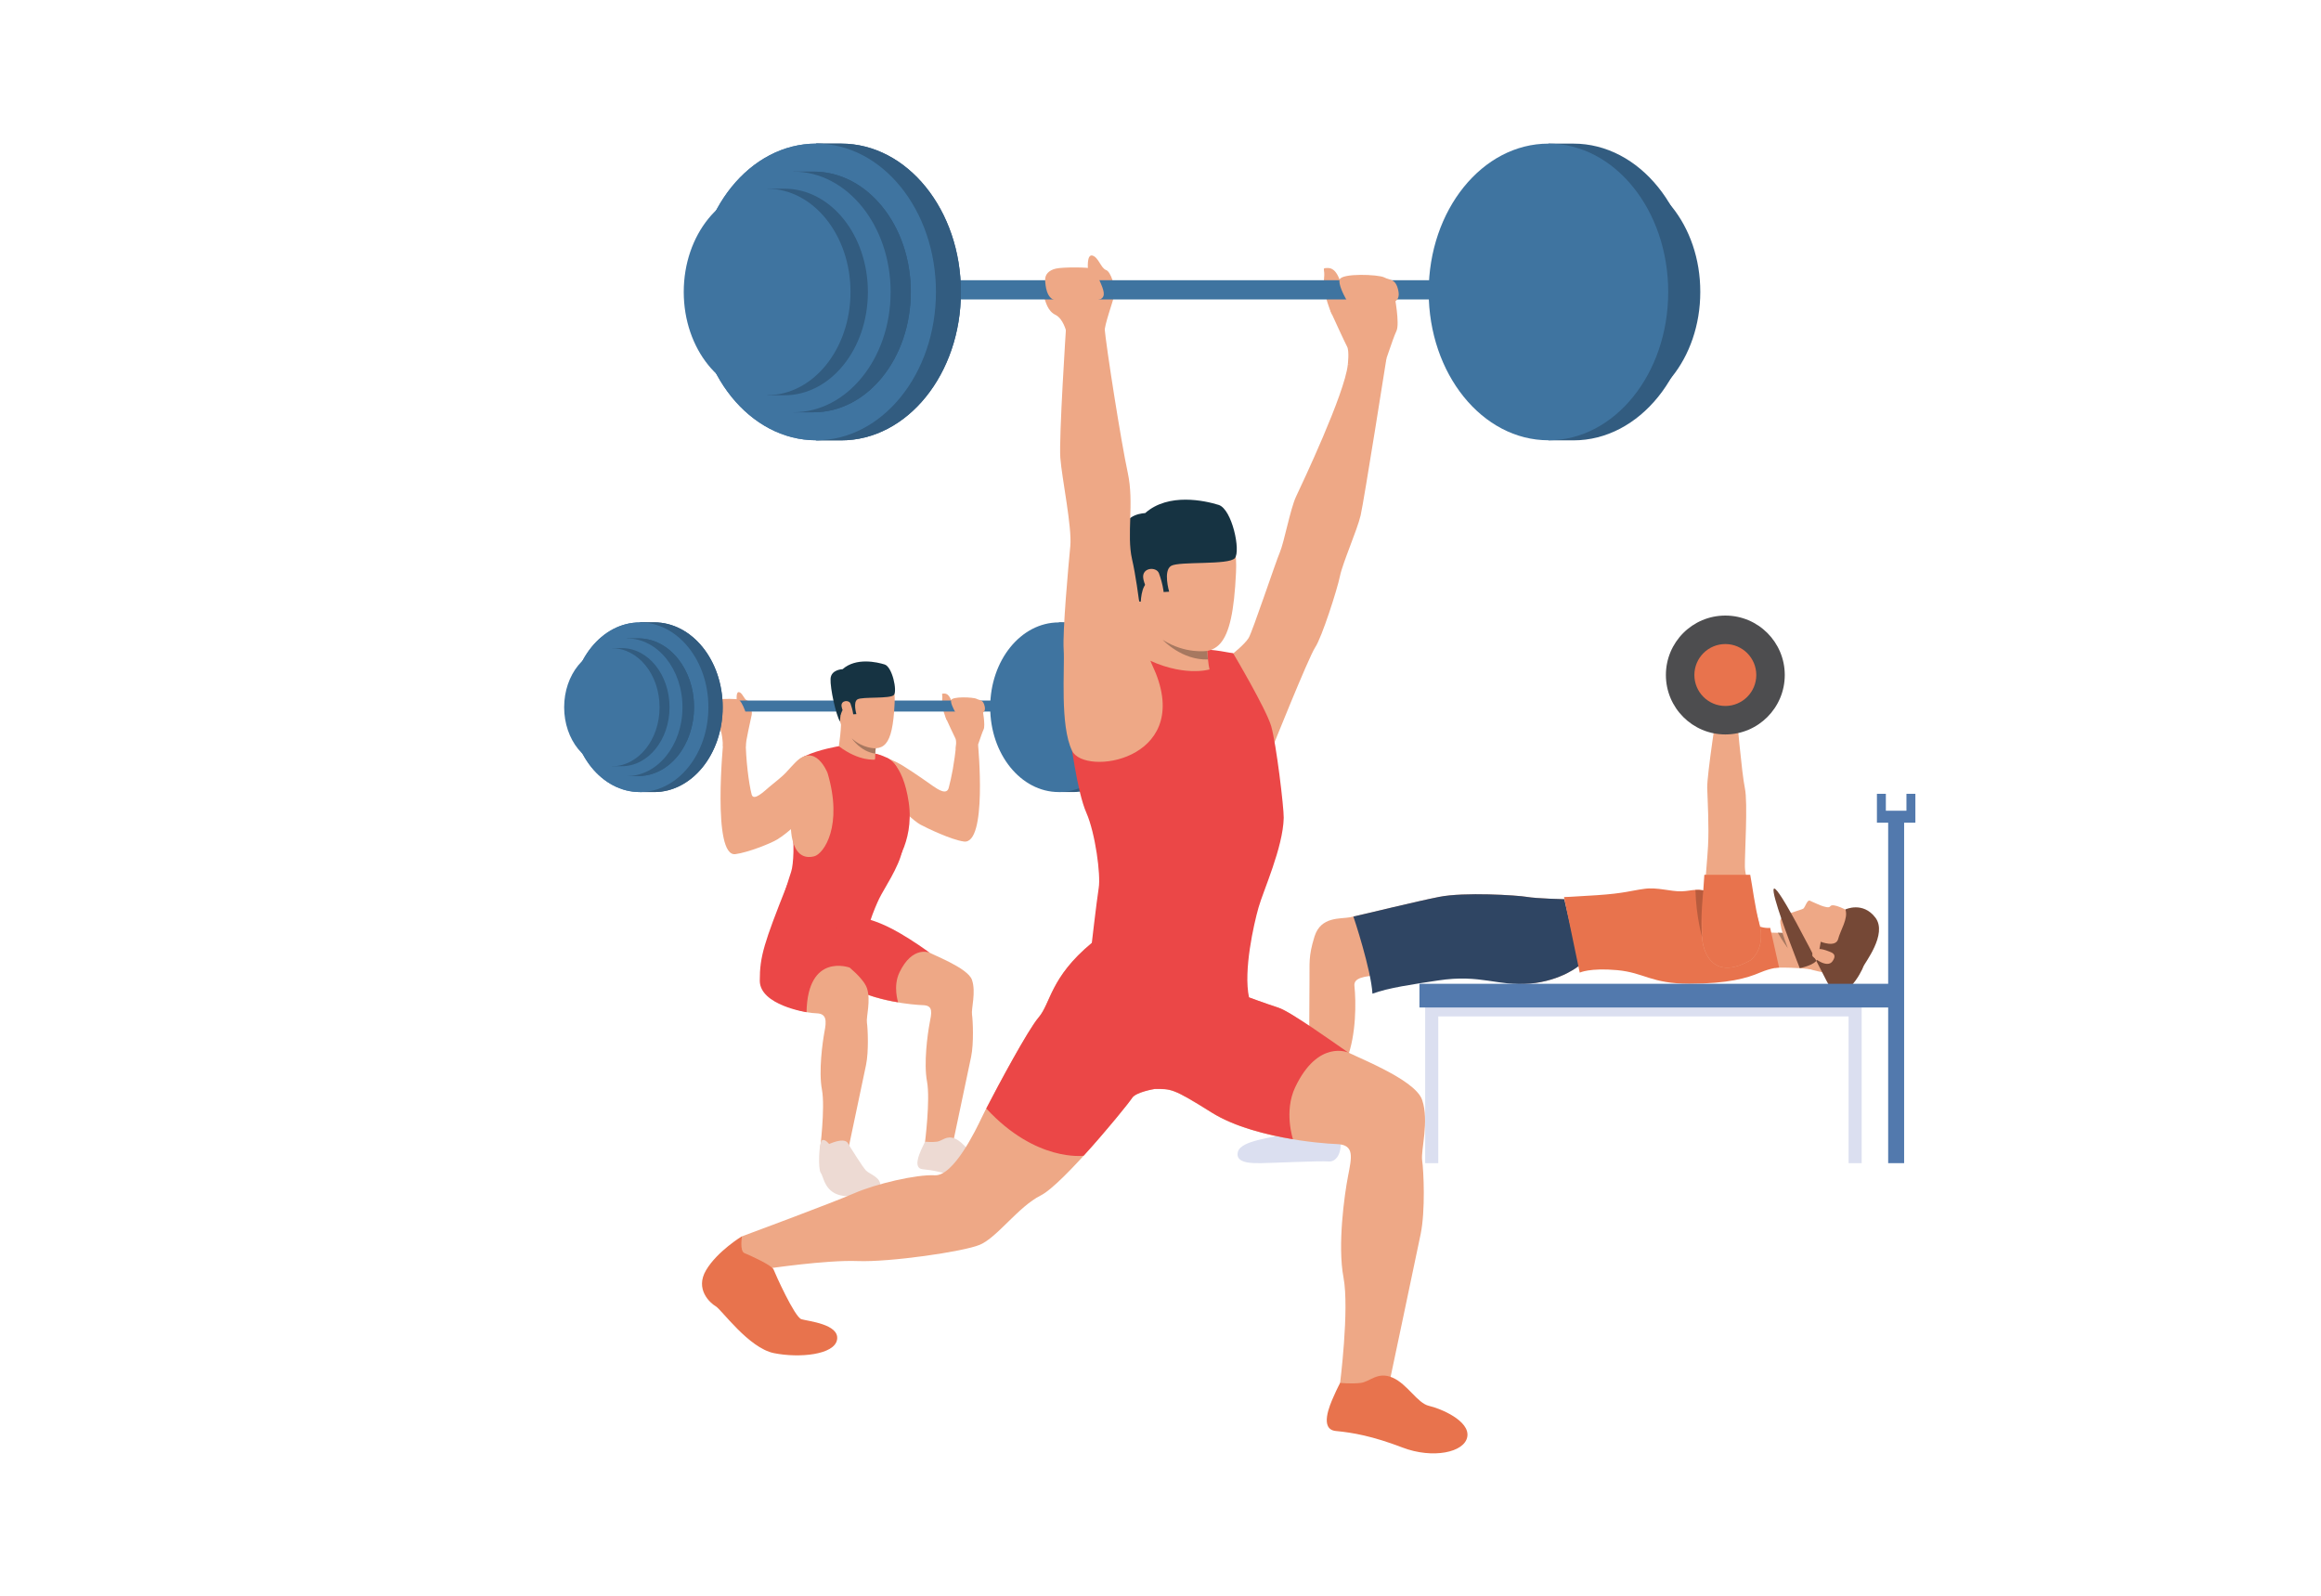 <?xml version="1.0" encoding="utf-8"?>
<!-- Generator: Adobe Illustrator 16.0.0, SVG Export Plug-In . SVG Version: 6.00 Build 0)  -->
<!DOCTYPE svg PUBLIC "-//W3C//DTD SVG 1.1//EN" "http://www.w3.org/Graphics/SVG/1.1/DTD/svg11.dtd">
<svg version="1.1" id="Layer_1" xmlns="http://www.w3.org/2000/svg" xmlns:xlink="http://www.w3.org/1999/xlink" x="0px" y="0px"
	 width="2909.1px" height="2000px" viewBox="0 0 2909.1 2000" style="enable-background:new 0 0 2909.1 2000;" xml:space="preserve"
	>
<style type="text/css">
<![CDATA[
	.st0{display:none;fill:#FFFFFF;}
	.st1{fill:#163342;}
	.st2{fill:#4D4D4F;}
	.st3{fill:#E8734D;}
	.st4{fill:#EB4747;}
	.st5{fill:#B85B3D;}
	.st6{fill:#EDDAD3;}
	.st7{fill:#EEA886;}
	.st8{fill:#5279AD;}
	.st9{fill:#2F4563;}
	.st10{fill:#325C80;}
	.st11{fill:#3F74A0;}
	.st12{fill:#754836;}
	.st13{fill:#A77860;}
	.st14{fill:#DBDFF0;}
]]>
</style>
<rect x="0" class="st0" width="2909.1" height="2000"/>
<g>
	<g>
		<polygon class="st14" points="1786.3,1253.8 1786.3,1273.9 1786.3,1457.8 1802.7,1457.8 1802.7,1273.9 2317,1273.9 2317,1457.8 
			2333.4,1457.8 2333.4,1273.9 2333.4,1253.8 		"/>
		<path class="st7" d="M1960.7,1127c0,0-34.6-0.8-46.8-2.9c-12.2-2.1-78.7-6.3-110.1,0c-31.5,6.3-99.3,23.1-111.5,25.5
			c-12.2,2.4-36.7-1.4-44.7,24.1s-5.9,34.3-6.3,53.8c-0.3,19.6,0,165-3.1,178.6c0,0,21.3,9.1,37.4,0c0,0,0.7-48.6,12.6-79
			c11.9-30.4,11.5-72,9.4-91.6s51.7-9.8,104.9-17.8c53.1-8,74.8,18.5,115,15c40.2-3.5,62.6-23.1,62.6-23.1L1960.7,1127z"/>
		<path class="st9" d="M1980,1209.7c0,0-22.4,19.6-62.6,23.1c-40.2,3.5-61.5-12.1-114.7-4c-32.3,4.9-62.9,9.3-82.5,16.6
			c-1.7-30.2-23.5-95.8-23.9-96.7c19-4.2,78.5-18.9,107.4-24.6c31.5-6.3,97.9-2.1,110.1,0c12.2,2.1,46.8,2.9,46.8,2.9L1980,1209.7z"
			/>
		<path class="st14" d="M1638.3,1404.8c0,0-13.9,10.2-27.9,15.9c-14,5.8-55.1,8-58.9,23.1c-3.8,15,19.9,14,29,14
			c9.1,0,75-3.1,84.8-2.1c9.8,1,22.4-12.4,10.1-49.5c0,0-12.9,1-19.1-1.4C1650.3,1402.4,1643,1401.6,1638.3,1404.8z"/>
		<g>
			<path class="st7" d="M2317.1,1142.2c0,0-19.9-11.5-23.2-6.2c-2.7,4.4-22.3-5.9-25.5-7.2c-3.2-1.4-5.8,7.9-8,9.9
				c-2.1,1.9-28,7.1-29,14.8c-1,7.7,10.1,42.8,19.7,52.6c9.6,9.8,53.8,18.8,72.8,13C2342.7,1213.3,2351.9,1162.5,2317.1,1142.2z"/>
		</g>
		<g>
			<path class="st7" d="M2289.7,1217.8c-33.6-6.5-64.8-4.9-64.8-4.9s-23.3-48.6-14.5-45.3c4.7,1.7,8.3,1,17.3,1.5c0.2,0,0.4,0,0.6,0
				c2.1,0.1,4,0.2,5.8,0.2h0c0.9,0,1.7,0.1,2.5,0.1c3.3,0.1,5.5,0.1,5.5,0.1S2323.3,1224.2,2289.7,1217.8z"/>
		</g>
		<g>
			<path class="st12" d="M2313,1139.8c0,0,21.9-10.4,37.6,10.3c15.6,20.7-13.9,57.2-15.1,61.4c-1.2,4.2-26.6,56.6-46.2,17.7
				c-126.4-250.4-33.5-15.8-33.5-15.8s19.9-3.9,21.9-11.4c2.2-8.2,4.4-21.7,4.4-21.7s18.8,7.7,21.8-3.4
				C2306.7,1165.8,2316.9,1151.2,2313,1139.8z"/>
		</g>
		<g>
			<path class="st7" d="M2292.5,1192.5c2.6,1.1,11,3,4.2,12.4c-6.8,9.4-24.8-5.2-25.1-6.9
				C2271.4,1196.3,2270.8,1183.6,2292.5,1192.5z"/>
		</g>
		<path class="st3" d="M2229.9,1212.7c0,0-8.7-0.2-24.3,6.4c-15.6,6.7-39.8,13.8-88,13.8c-48.2,0-56.4-13.8-90.6-17
			c-34.3-3.1-47,3.1-47,3.1l-19.7-94.7c0,0,5.8,0,40.7-2.3c35-2.3,43.3-5.8,60-8c16.6-2.3,32.5,3.5,46.7,3.1
			c7.1-0.2,11.5-1.5,17.4-1.8c2.8-0.2,6-0.1,9.9,0.5c4.2,0.6,9.2,1.7,15.7,3.6c25.3,7.5,41.1,33.6,49.6,39.2
			c8.6,5.6,18.4,4.3,18.4,4.3L2229.9,1212.7z"/>
		<path class="st7" d="M2193.9,1203.6c0,0,19.4-13.6,11.5-44.6c-7.9-30.9-18.1-57.9-18.4-72.9c-0.3-14.9,3.9-80,0-98.3
			c-3.9-18.4-10.5-93.3-11.3-103.3l-22.5-1.8c0,0-13.9,88.6-13.4,104.9c0.5,16.3,2.4,48.8,1,73.2c-1.3,24.4-8.9,99.1-7.3,116.4
			C2135.2,1194.4,2147.8,1229.6,2193.9,1203.6z"/>
		<path class="st3" d="M2193.9,1203.6c-46.1,26-58.7-9.2-60.3-26.5c-1.1-11.7,0.1-49.7,2.6-80.7h57.5c3,15.6,5.4,37.8,11.7,62.6
			C2213.3,1190,2193.9,1203.6,2193.9,1203.6z"/>
		<circle class="st2" cx="2162.5" cy="846" r="74.5"/>
		<circle class="st3" cx="2162.5" cy="846" r="38.8"/>
		<rect x="1779.1" y="1233" class="st8" width="597.5" height="29.7"/>
		<polygon class="st8" points="2400.7,994.9 2389.5,994.9 2389.5,1016.1 2363.7,1016.1 2363.7,994.9 2352.5,994.9 2352.5,1031.1 
			2366.6,1031.1 2366.6,1457.8 2386.6,1457.8 2386.6,1031.1 2400.7,1031.1 		"/>
		<path class="st13" d="M2240.8,1188.4c-0.4-0.6-7.2-9.8-12.5-19.4c2.1,0.1,4,0.2,5.8,0.2h0
			C2234.1,1169.3,2239.3,1184.9,2240.8,1188.4z"/>
		<path class="st5" d="M2133.5,1174.8c0,0-7.5-24.8-8.5-59.3c2.8-0.2,6-0.1,9.9,0.5C2134.9,1115.9,2130.7,1154.6,2133.5,1174.8z"/>
	</g>
	<g>
		<path class="st10" d="M1366.3,800.1h-14.5c0.3,0.6,0.6,1.1,0.9,1.6c-31.9,7.8-56,42.7-56,84.6c0,41.8,24,76.7,55.9,84.6
			c-0.5,1-0.8,1.7-0.8,1.7h14.5c38.5,0,69.6-38.6,69.6-86.3C1435.9,838.7,1404.8,800.1,1366.3,800.1z"/>
		<ellipse class="st11" cx="1351.8" cy="886.4" rx="69.6" ry="86.3"/>
		<path class="st10" d="M1344.9,780H1327c0.4,0.7,0.8,1.4,1.2,2c-39.4,9.7-69.1,52.7-69.1,104.3c0,51.6,29.6,94.5,68.9,104.3
			c-0.6,1.2-1,2.1-1,2.1h17.9c47.4,0,85.9-47.6,85.9-106.3C1430.7,827.6,1392.3,780,1344.9,780z"/>
		<ellipse class="st11" cx="1327" cy="886.4" rx="85.9" ry="106.3"/>
		<path class="st7" d="M1198,938.5c0,0,1.2-9.9-0.5-13c-1.7-3.1-10.3-22-11.9-25.5c-1.1-2.3,1.6-23.7,9.2-23.3
			c7.6,0.4,36.6,11.7,36.6,11.7s4,20.7,1.4,25.9c-2.6,5.2-10.2,29.6-10,27.4C1223,939.6,1198,938.5,1198,938.5z"/>
		<path class="st7" d="M1186.6,902.3c0,0-6.9-14.3-5.6-26.1c0.6-5.8-1.4-6.8,1.1-6.9c2.5-0.1,8.7-1.4,12,15.7
			c3.3,17.1,11.3,18.6,11.3,18.6L1186.6,902.3z"/>
		<path class="st7" d="M923.4,877.8c0,0-1.2-11.5,3.1-10.3c4.3,1.2,6.1,9.1,9.8,10.3c3.6,1.3,6.9,12.8,5.9,17.9
			c-1,5.1-8,35.4-7.5,39.7c0.5,4.3-28.6,0-28.6,0s-0.5-22.6-6.2-25.4s-7-9.3-8.4-13.8l37.4-0.8L923.4,877.8z"/>
		<rect x="900.8" y="878" class="st11" width="405.7" height="13.8"/>
		<path class="st7" d="M1197,891.9c1,1.9,2.9,3.1,5,3.3c3.4,0.3,9.2,0.6,16.1,0.4c11.3-0.3,18-1.5,16.1-10.3
			c-1.9-8.8-6-7.2-10.1-9.4c-4-2.2-30.9-3.3-32,1.7C1191.3,880.9,1194.8,887.9,1197,891.9z"/>
		<path class="st7" d="M925.8,876.8c0,0,2.7,1.5,5.8,8.5c3.2,7.1,4.5,11.3,0.9,13.3c-3.6,2-24.4,1.9-31.8,1s-7.8-11.1-8.1-13.8
			c-0.5-4.9,2.6-7.9,7.8-9.1C905.7,875.6,923.6,875.7,925.8,876.8z"/>
		<path class="st7" d="M1131.5,959.6c-21.9-13.4-54.2-20.5-54.2-20.5s39.3,59.6,44.8,66.2c5.5,6.6,23.1,23.7,31.7,28.3
			s38.5,18.9,54.3,21.1c29.7,4,17.8-121.1,17.8-121.1l-27.4-1.5c-2.3,24.8-5.9,42-9.4,55.3c-2.4,9.3-13.1,2.3-19.5-2.1
			C1169.5,985.2,1145.6,968.2,1131.5,959.6z"/>
		<path class="st7" d="M1091,1155.3c0,0,8.4,6,19,9.5c10.6,3.5,40,20.8,49.1,26.3c9.1,5.4,54,21.7,59.2,37.1c5.2,15.4-1.1,36,0,43.3
			c1.1,7.4,2.4,36-1.1,52.9c-3.5,16.9-23,109.2-23,109.2s-11.7,2.8-34.9-1.3c0,0,6.9-54,2.6-76.9c-4.3-23,0.7-59.2,3.2-72.6
			c2.6-13.4,4.9-22.5-7.9-23c-12.9-0.4-61.4-4.8-89.8-22.5c-28.4-17.8-29-16.9-41.2-16.9c-12.1,0-42.3-95.3-42.3-95.3
			S1059.8,1128.4,1091,1155.3z"/>
		<path class="st4" d="M1165.4,1194.1L1165.4,1194.1c0,0-21.6-9.7-38.1,24.8c-8.3,17.4-1.6,37.3-1.6,37.3
			c-19-3.2-41.9-8.9-58.2-19.1c-28.4-17.8-29-16.9-41.2-16.9c-12.1,0-44.6-96.3-44.6-96.3s78.1,2.1,109.3,29
			C1105.9,1157.4,1126.7,1166.4,1165.4,1194.1z"/>
		<path class="st7" d="M1081.3,842.8c0,0,42.6-17.2,40,38.5c-2.6,55.7-13.5,61.6-41.1,53.8c-27.6-7.8-29.5-41.5-33.1-58.4
			C1043.5,859.8,1067.5,845.2,1081.3,842.8z"/>
		<path class="st1" d="M1052.9,904.4c0,0-0.1-14.9,6.1-16.3c6.2-1.4,9.4,7.2,9.4,7.2l5-0.3c0,0-4.5-15.1,1.4-18.5
			c5.9-3.5,41.2-0.4,45.6-5.5c4.4-5.1-2-35.2-11.6-38.2c-9.6-3-35.9-9-52.7,5.9c0,0-14.5,0.3-15.1,12.1
			C1040.4,862.7,1047.8,896.3,1052.9,904.4z"/>
		<path class="st7" d="M1066,881.8c-1.9-4.9-12.3-4.3-11.2,3.5c1.1,7.8,9.7,19.8,13.2,17.5C1071.4,900.6,1068.5,888.6,1066,881.8z"
			/>
		<path class="st4" d="M1118,958.4c0,0,11.3-1.9,15.4,41.3c1.2,13-1.1,59-2.5,66.2c-4.1,20.8-23.6,49.1-28.9,60.3
			c-5.4,11.2-18.6,42.5-17.8,62.2c0,0-86.1-27.2-105.9-52.4c0,0,10.2-34.5,13.3-43.4c3.1-8.9,4.4-39,0.6-54.7
			c-3.9-15.6-2.3-48-1.6-67.3c0.3-7.1,7.7-18.1,18.2-23c17.9-8.4,42.7-12.4,42.7-12.4L1118,958.4z"/>
		<path class="st7" d="M1096.8,952c0,0-20.1,2.6-45.4-16.8c0,0,3.9-25,2.5-37.8c-1.5-12.8,44.1,36.7,44.1,36.7s-0.2,1.9-0.5,4.6
			c-0.2,1.8-0.4,4-0.5,6.1C1096.7,947.5,1096.7,950.2,1096.8,952z"/>
		<path class="st6" d="M1159.5,1430.9c0,0,8.2,0.9,14.9,0c6.6-0.9,12-8.4,22.7-3.8c10.7,4.6,17.8,18.3,26.1,20.2
			c8.4,1.9,29.3,10.7,27.4,22.1c-1.9,11.4-25,16-46.5,7.8c-21.5-8.2-35.7-10.7-47.7-11.8c-12-1.2-4.3-18.6-1.7-24.6
			C1157.3,1435,1159.5,1430.9,1159.5,1430.9z"/>
		<path class="st7" d="M1016.4,1151.3c0,0-11,19.3-0.4,22.7c10.6,3.5,15.2,15,24.3,20.4c9.1,5.4,41.1,28.6,46.3,44
			c5.2,15.4-1.1,36,0,43.3c1.1,7.4,2.4,36-1.1,52.9c-3.5,16.9-23,109.2-23,109.2s-11.7,2.8-34.9-1.3c0,0,6.9-54,2.6-76.9
			s0.7-59.2,3.2-72.6c2.6-13.4,2.9-22.6-9.9-23c-12.9-0.4-40.7-5.6-64.1-26.7c-12.3-11.1,4.1-60,7.3-71.2
			c3.4-11.6,18.1-55.1,18.1-55.1S985.2,1124.5,1016.4,1151.3z"/>
		<path class="st13" d="M1097,944.5c-18.3-2.5-29.2-18.7-29.5-19.2c14.1,13.1,30.1,12.6,30.1,12.6
			C1097.3,939.7,1097.1,942.4,1097,944.5z"/>
		<path class="st6" d="M1039.2,1433.8c0,0,10.1-4.6,16.8-4.3c6.7,0.2,7.3,4.6,9,7.1c1.7,2.5,16.2,26.2,20.6,30.6s19.7,8.9,17.5,19.7
			c-2.2,10.8-21.6,15.1-45.6,12c-24-3.1-24.9-23.7-28.7-28.8c-3.8-5-2.3-38.6,1.5-40.9C1034,1426.9,1039.2,1433.8,1039.2,1433.8z"/>
		<path class="st4" d="M1064.9,1212.7c0,0-52.6-19.4-54,55.9c0,0-58.5-8.8-58.6-39.4c-0.1-30.6,5.6-47.8,33.5-118.3
			C1013.7,1040.3,1064.9,1212.7,1064.9,1212.7z"/>
		<path class="st7" d="M996.4,956.1c0,0-8.3,8.7-11.8,12.7c-3.6,4-14.4,12.5-20.4,17.5c-6,5-19.7,18.6-22.1,9.4
			c-3.5-13.3-7.5-44.1-7.5-70l-27.9,2.2c0,0-14.6,146.7,15.1,142.6c15.8-2.1,44.3-13.4,52.6-18.5c15.6-9.6,32.2-27.1,37.7-33.7
			c5.5-6.6,24.9-50,24.9-50S1021.8,929.5,996.4,956.1z"/>
		<path class="st7" d="M990.1,1023.3c0,0,1.1,21.4,2.9,28.3c1.7,6.9,6.7,26.7,27.3,21.7c12.4-3,36.7-38.6,16.8-105
			c0,0-37.7,26.1-46.1,50.4C990.9,1018.7,990,1022.1,990.1,1023.3z"/>
		<path class="st4" d="M1097,944.5c0,0,22.5,4.1,28,19.6s-28.1-12.1-28.1-12.1L1097,944.5z"/>
		<path class="st10" d="M819.9,780H802c0.4,0.7,0.8,1.4,1.2,2c-39.4,9.7-69.1,52.7-69.1,104.3c0,51.6,29.6,94.5,68.9,104.3
			c-0.6,1.2-1,2.1-1,2.1h17.9c47.4,0,85.9-47.6,85.9-106.3C905.8,827.6,867.4,780,819.9,780z"/>
		<ellipse class="st11" cx="802" cy="886.4" rx="85.9" ry="106.3"/>
		<path class="st10" d="M819.9,780H802c0.4,0.7,0.8,1.4,1.2,2c-39.4,9.7-69.1,52.7-69.1,104.3c0,51.6,29.6,94.5,68.9,104.3
			c-0.6,1.2-1,2.1-1,2.1h17.9c47.4,0,85.9-47.6,85.9-106.3C905.8,827.6,867.4,780,819.9,780z"/>
		<ellipse class="st11" cx="802" cy="886.4" rx="85.9" ry="106.3"/>
		<path class="st10" d="M800.3,800.1h-14.5c0.3,0.6,0.6,1.1,0.9,1.6c-31.9,7.8-56,42.7-56,84.6c0,41.8,24,76.7,55.9,84.6
			c-0.5,1-0.8,1.7-0.8,1.7h14.5c38.5,0,69.6-38.6,69.6-86.3C870,838.7,838.8,800.1,800.3,800.1z"/>
		<ellipse class="st11" cx="785.8" cy="886.4" rx="69.6" ry="86.3"/>
		<path class="st10" d="M800.3,800.1h-14.5c0.3,0.6,0.6,1.1,0.9,1.6c-31.9,7.8-56,42.7-56,84.6c0,41.8,24,76.7,55.9,84.6
			c-0.5,1-0.8,1.7-0.8,1.7h14.5c38.5,0,69.6-38.6,69.6-86.3C870,838.7,838.8,800.1,800.3,800.1z"/>
		<ellipse class="st11" cx="785.8" cy="886.4" rx="69.6" ry="86.3"/>
		<path class="st10" d="M779.4,812.3h-12.5c0.3,0.5,0.5,1,0.8,1.4c-27.4,6.7-48.1,36.7-48.1,72.6c0,35.9,20.6,65.8,48,72.6
			c-0.4,0.8-0.7,1.4-0.7,1.4h12.5c33,0,59.8-33.1,59.8-74C839.1,845.5,812.4,812.3,779.4,812.3z"/>
		<ellipse class="st11" cx="766.9" cy="886.4" rx="59.8" ry="74"/>
		<path class="st4" d="M1110,949.2c0,0,21.5,5.1,29,56.5s-21.9,84.6-21.9,84.6L1110,949.2z"/>
	</g>
	<g>
		<path class="st4" d="M1545.7,818.9c0,0-28.6-6-38.5-4.5C1497.3,815.9,1535.7,841.3,1545.7,818.9z"/>
		<path class="st7" d="M1545.7,818.9c0,0,14.4-11.4,19.3-19.3c4.9-8,33.8-95,39.2-107.5c5.3-12.5,13.1-54.4,20.2-69.6
			c7.4-15.7,61.1-129.1,64.9-165.4l48.5-8.2c0,0-28.2,178.8-32.4,197c-4.2,18.2-22.5,59.4-25.9,76.1c-3.4,16.7-22.7,76.9-31.1,89.4
			c-8.3,12.5-54.6,128.1-54.6,128.1S1516.2,859.5,1545.7,818.9z"/>
		<path class="st10" d="M2009.5,215.1h-25.4c0.6,1,1.1,2,1.6,2.9c-55.9,13.7-98,74.7-98,147.9c0,73.1,42,134,97.7,147.9
			c-0.9,1.7-1.4,2.9-1.4,2.9h25.4c67.2,0,121.7-67.5,121.7-150.8C2131.3,282.7,2076.8,215.1,2009.5,215.1z"/>
		<ellipse class="st11" cx="1984.1" cy="365.9" rx="121.7" ry="150.8"/>
		<path class="st10" d="M1972.1,180h-31.3c0.7,1.3,1.4,2.5,2,3.6c-68.9,16.9-120.8,92.1-120.8,182.4c0,90.1,51.8,165.3,120.5,182.3
			c-1.1,2.1-1.7,3.6-1.7,3.6h31.3c82.9,0,150.1-83.2,150.1-185.9S2055,180,1972.1,180z"/>
		<ellipse class="st11" cx="1940.8" cy="365.9" rx="150.1" ry="185.9"/>
		<path class="st7" d="M1565.4,1250.1c0,0,18.2,6.8,36.8,12.9c18.6,6.1,61,41.3,76.9,50.8c15.9,9.5,94.3,37.9,103.4,64.8
			c9.1,26.9-1.9,62.9,0,75.8c1.9,12.9,4.2,62.9-1.9,92.4c-6.1,29.6-40.2,191-40.2,191s-20.5,4.9-61-2.3c0,0,12.1-94.3,4.5-134.5
			c-7.6-40.2,1.1-103.4,5.7-126.9c4.5-23.5,8.6-39.4-13.9-40.2s-107.3-8.3-157-39.4c-49.6-31.1-50.8-29.6-72-29.6
			c-21.2,0-79.6-173.1-79.6-173.1S1510.9,1203.1,1565.4,1250.1z"/>
		<path class="st7" d="M1446.8,1364.9c0,0-23.5,3.8-28,11.4s-86.4,108-114.4,122c-28,14-54.6,52.7-76.3,61.8
			c-21,8.8-113.9,22-153.3,20.4c-39.4-1.5-112.9,9.5-112.9,9.5s-69.7,5.3-31.8-40.5c0,0,112.5-41.7,140.2-53.8
			c27.7-12.1,78-23.9,101.5-22.7c23.5,1.1,51.5-57.2,58.7-72.4c7.2-15.2,55.7-107.2,71.2-125.4c15.5-18.2,14.4-50.1,66.7-93.4
			C1419,1139.8,1473.7,1303.1,1446.8,1364.9z"/>
		<path class="st4" d="M1689.9,1319.2L1689.9,1319.2c0,0-37.8-16.9-66.5,43.4c-14.5,30.5-2.8,65.2-2.8,65.2
			c-33.2-5.5-73.3-15.6-101.7-33.4c-49.6-31.1-50.8-29.6-72-29.6c-21.2,0-79.6-173.1-79.6-173.1s143.6,11.4,198.2,58.3
			c0,0,18.2,6.8,36.8,12.9C1618.3,1268.3,1670.8,1306,1689.9,1319.2z"/>
		<path class="st4" d="M1446.8,1364.9c0,0-23.5,3.8-28,11.4c-2.7,4.4-31.4,40.2-60.6,72.2c0,0,0,0,0,0s-59.7,8.3-122-59.2
			c0,0,0,0,0,0c15.2-29.5,52.3-98.6,65.6-114.1c15.5-18.2,14.4-50.1,66.7-93.4C1419,1139.8,1473.7,1303.1,1446.8,1364.9z"/>
		<path class="st7" d="M1479.3,650.3c0,0,74.5-30.1,69.9,67.3c-4.6,97.4-23.6,107.7-71.9,94.1c-48.2-13.6-51.6-72.5-57.9-102.1
			C1413.2,680,1455.4,654.5,1479.3,650.3z"/>
		<path class="st1" d="M1429.7,757.9c0,0-0.2-26,10.6-28.4c10.8-2.4,16.4,12.6,16.4,12.6l8.7-0.5c0,0-7.8-26.4,2.5-32.4
			c10.3-6,72-0.7,79.8-9.6c7.7-8.9-3.5-61.6-20.3-66.8c-16.8-5.2-62.8-15.7-92.1,10.3c0,0-25.4,0.5-26.4,21.2
			C1407.9,685.1,1420.9,743.8,1429.7,757.9z"/>
		<path class="st7" d="M1452.6,718.5c-3.2-8.6-21.5-7.5-19.7,6.1c1.9,13.6,17,34.6,23.1,30.6C1462,751.3,1457,730.3,1452.6,718.5z"
			/>
		<path class="st4" d="M1545.7,818.9c0,0,41.2,69.4,47.6,91.3c6.4,22,15.9,101.9,15.7,114.8c-0.8,37.1-25.8,91.7-31.6,112.5
			c-5.9,20.8-19.1,78.8-11.9,112.5c0,0-156.5-20.8-198.2-58.3c0,0,7.2-62.5,9.8-78.8c2.7-16.3-4.2-68.6-15.5-94.3
			c-11.4-25.8-19.7-89-24.2-122.4c-4.5-33.3,101.9-81.8,101.9-81.8L1545.7,818.9z"/>
		<path class="st7" d="M1448.7,843.9c0,0-10.9-24.6-13.2-31.4c-2.3-6.8-7.7-72.8-16.6-111.6c-7.1-31.2,2.9-70.2-5.4-108.5
			c-8.3-38.3-26.9-156.5-29.2-182.6c0,0-20.5-3.4-48.1,0c0,0-9.1,138.7-7.2,164.1c1.9,25.4,14.8,86.8,12.5,110.6
			c-2.3,23.9-9.9,106.8-8.3,130c1.5,23.1-5,94.9,10.6,126.6C1359.3,972.8,1491.9,953.4,1448.7,843.9z"/>
		<path class="st7" d="M1516,839c0,0-33.9,10.5-83.2-15.2c0,0-0.8-44.3-7.2-65.9c-6.4-21.6,87,49.8,87,49.8s0.2,3.4,0.5,8.1
			c0.2,3.2,0.6,7,1,10.7C1514.5,831.3,1515.2,835.9,1516,839z"/>
		<path class="st7" d="M1689.3,457.1c0,0,2.1-17.2-0.9-22.7s-18-38.4-20.8-44.5c-1.9-4,2.8-41.5,16.1-40.7c13.3,0.8,64,20.5,64,20.5
			s7.1,36.2,2.5,45.3c-4.5,9.1-17.9,51.7-17.5,47.9C1733,459,1689.3,457.1,1689.3,457.1z"/>
		<path class="st7" d="M1669.4,393.8c0,0-12-25-9.8-45.7c1.1-10.1-2.4-11.9,1.9-12.1c4.3-0.3,15.2-2.4,21,27.5
			c5.8,29.9,19.7,32.5,19.7,32.5L1669.4,393.8z"/>
		<path class="st7" d="M1363.7,338.4c0,0-2.1-20.1,5.5-18.1c7.6,2,10.7,15.9,17.1,18.1c6.3,2.2,12.1,22.4,10.4,31.2
			c-1.8,8.8-12.9,38.6-12.1,46.1c0.8,7.5-48.1,0-48.1,0s-3.8-16.3-13.6-21.1c-9.9-4.8-12.3-16.2-14.8-24.1l65.4-1.5L1363.7,338.4z"
			/>
		<rect x="1195.6" y="351.2" class="st11" width="709.3" height="24.1"/>
		<path class="st3" d="M1679.7,1733.2c0,0,14.4,1.5,26,0c11.6-1.5,21-14.7,39.7-6.6c18.7,8.1,31.1,32.1,45.7,35.4
			c14.6,3.3,51.3,18.7,48,38.6c-3.3,20-43.7,28-81.3,13.6c-37.6-14.4-62.4-18.7-83.4-20.7c-21-2-7.6-32.6-3-42.9
			C1675.9,1740.2,1679.7,1733.2,1679.7,1733.2z"/>
		<path class="st3" d="M930,1549.4c0,0-3.2,18.8,3.2,21.2c6.4,2.5,34.5,15.3,36.4,20.5c1.9,5.1,26.5,59.9,34.9,62.3
			c8.3,2.5,47.7,6.1,44.7,25.4c-3,19.3-47.5,23.5-79.2,17.1c-31.6-6.4-65.7-54.6-72.9-58.7c-7.2-4.2-26.3-21.4-12.1-45.3
			C899.2,1568,930,1549.4,930,1549.4z"/>
		<path class="st7" d="M1687.5,375.6c1.8,3.3,5.1,5.4,8.8,5.7c6,0.5,16.2,1,28.1,0.8c19.8-0.5,31.5-2.6,28.2-18
			c-3.3-15.4-10.6-12.6-17.6-16.4c-7.1-3.8-54-5.7-56,2.9C1677.6,356.4,1683.6,368.7,1687.5,375.6z"/>
		<path class="st7" d="M1367.9,336.6c0,0,4.7,2.5,10.2,14.9c5.6,12.4,7.9,19.7,1.6,23.3c-6.3,3.5-42.7,3.3-55.6,1.8
			c-12.9-1.5-13.6-19.4-14.1-24.1c-0.8-8.5,4.5-13.8,13.6-15.9C1332.7,334.6,1364.1,334.8,1367.9,336.6z"/>
		<path class="st10" d="M1054.3,180H1023c0.7,1.3,1.4,2.5,2,3.6c-68.9,16.9-120.8,92.1-120.8,182.4c0,90.1,51.8,165.3,120.5,182.3
			c-1.1,2.1-1.7,3.6-1.7,3.6h31.3c82.9,0,150.1-83.2,150.1-185.9S1137.2,180,1054.3,180z"/>
		<path class="st11" d="M1173.1,365.9c0,102.7-67.2,185.9-150.1,185.9c-82.9,0-150.1-83.2-150.1-185.9S940.1,180,1023,180
			C1105.9,180,1173.1,263.3,1173.1,365.9z"/>
		<path class="st10" d="M1054.3,180H1023c0.7,1.3,1.4,2.5,2,3.6c-68.9,16.9-120.8,92.1-120.8,182.4c0,90.1,51.8,165.3,120.5,182.3
			c-1.1,2.1-1.7,3.6-1.7,3.6h31.3c82.9,0,150.1-83.2,150.1-185.9S1137.2,180,1054.3,180z"/>
		<path class="st11" d="M1173.1,365.9c0,102.7-67.2,185.9-150.1,185.9c-82.9,0-150.1-83.2-150.1-185.9S940.1,180,1023,180
			C1105.9,180,1173.1,263.3,1173.1,365.9z"/>
		<path class="st10" d="M1020,215.1h-25.4c0.6,1,1.1,2,1.6,2.9c-55.9,13.7-98,74.7-98,147.9c0,73.1,42,134,97.7,147.9
			c-0.9,1.7-1.4,2.9-1.4,2.9h25.4c67.2,0,121.7-67.5,121.7-150.8C1141.7,282.7,1087.2,215.1,1020,215.1z"/>
		<path class="st11" d="M1116.3,365.9c0,83.3-54.5,150.8-121.7,150.8c-67.2,0-121.7-67.5-121.7-150.8c0-83.3,54.5-150.8,121.7-150.8
			C1061.8,215.1,1116.3,282.7,1116.3,365.9z"/>
		<path class="st10" d="M1020,215.1h-25.4c0.6,1,1.1,2,1.6,2.9c-55.9,13.7-98,74.7-98,147.9c0,73.1,42,134,97.7,147.9
			c-0.9,1.7-1.4,2.9-1.4,2.9h25.4c67.2,0,121.7-67.5,121.7-150.8C1141.7,282.7,1087.2,215.1,1020,215.1z"/>
		<path class="st11" d="M1116.3,365.9c0,83.3-54.5,150.8-121.7,150.8c-67.2,0-121.7-67.5-121.7-150.8c0-83.3,54.5-150.8,121.7-150.8
			C1061.8,215.1,1116.3,282.7,1116.3,365.9z"/>
		<path class="st10" d="M983.3,236.5h-21.8c0.5,0.9,0.9,1.7,1.4,2.5c-47.9,11.8-84.1,64.1-84.1,127c0,62.7,36,115.1,83.9,126.9
			c-0.8,1.4-1.2,2.5-1.2,2.5h21.8c57.7,0,104.5-58,104.5-129.4C1087.8,294.5,1041.1,236.5,983.3,236.5z"/>
		<path class="st11" d="M1066,365.9c0,71.5-46.8,129.4-104.5,129.4c-57.7,0-104.5-58-104.5-129.4c0-71.5,46.8-129.4,104.5-129.4
			C1019.2,236.5,1066,294.5,1066,365.9z"/>
		<path class="st13" d="M1514,826.5c-32.3,1.2-56-23.8-56.7-24.6c28.3,18.2,55.7,13.9,55.7,13.9C1513.3,819,1513.6,822.8,1514,826.5
			z"/>
	</g>
</g>
</svg>
